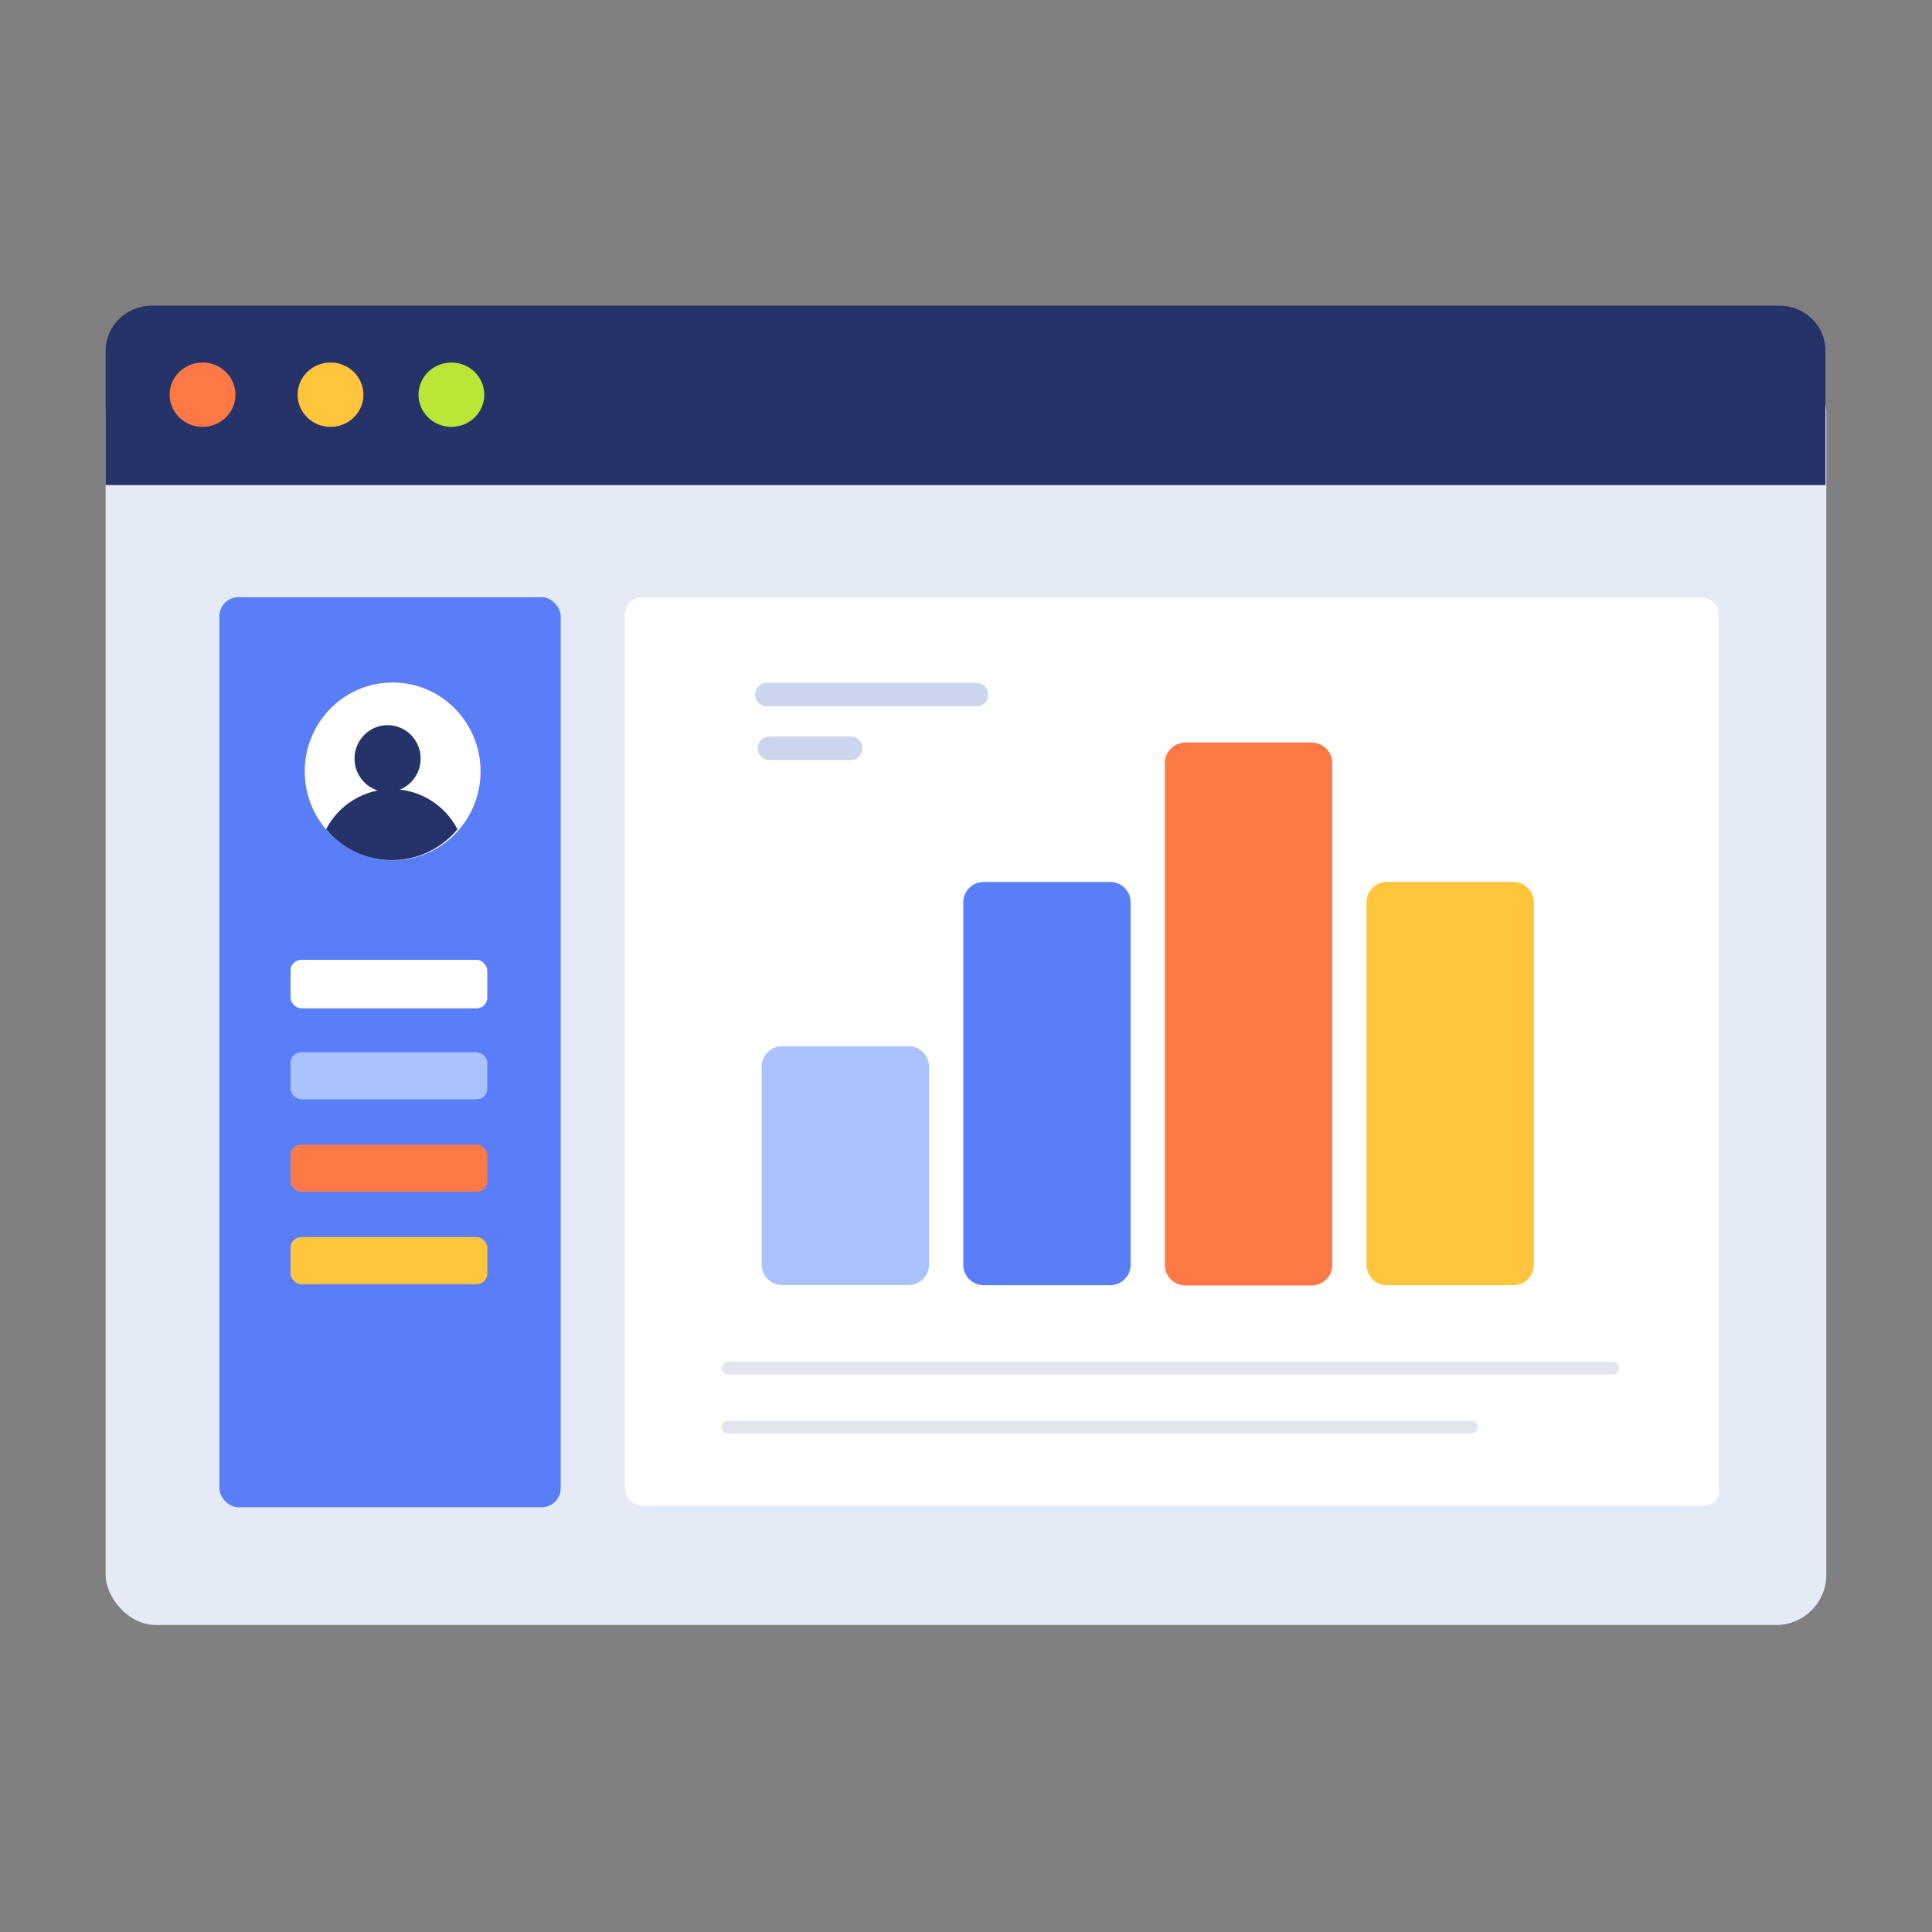 <?xml version="1.0" encoding="UTF-8"?>
<svg width="1024px" height="1024px" viewBox="0 0 1024 1024" version="1.1" xmlns="http://www.w3.org/2000/svg" xmlns:xlink="http://www.w3.org/1999/xlink">
    <rect x="0" y="0" width="1024" height="1024" fill="#808080" stroke="none"/>
    <!-- Generator: Sketch 61.2 (89653) - https://sketch.com -->
    <title>3.通用组件/彩色版/柱状图表02</title>
    <desc>Created with Sketch.</desc>
    <defs>
        <polygon id="path-1" points="160.619 23.005 385.087 23.005 385.087 149.587 160.619 149.587"></polygon>
        <polygon id="path-3" points="296.383 193.026 385.087 193.026 385.087 319.607 296.383 319.607"></polygon>
    </defs>
    <g id="3.通用组件/彩色版/柱状图表02" stroke="none" stroke-width="1" fill="none" fill-rule="evenodd">
        <g id="编组" transform="translate(56, 162)">
            <rect id="矩形" fill="#E4EBF7" fill-rule="nonzero" x="0" y="30.149" width="912" height="669.14" rx="26.647"></rect>
            <g id="分组-2" transform="translate(275.107, 154.512)">
                <path d="M0.15,472.447 L0.15,9.228 C0.15,4.193 4.232,0.111 9.267,0.111 L570.785,0.111 C575.82,0.111 579.902,4.193 579.902,9.228 L579.902,474.157 L579.902,474.157 C579.902,478.248 576.498,481.564 572.299,481.564 L9.267,481.564 C4.232,481.564 0.15,477.483 0.15,472.447 Z" id="Fill-30" fill="#FFFFFF"></path>
                <path d="M115.828,92.556 L82.646,92.556 C80.079,92.556 77.998,90.528 77.998,88.026 C77.998,85.525 80.079,83.498 82.646,83.498 L115.828,83.498 C118.396,83.498 120.477,85.525 120.477,88.026 C120.477,90.528 118.396,92.556 115.828,92.556" id="Fill-34" fill="#FFFFFF"></path>
                <path d="M116.365,114.29 L83.183,114.29 C80.616,114.29 78.535,112.262 78.535,109.761 C78.535,107.26 80.616,105.232 83.183,105.232 L116.365,105.232 C118.933,105.232 121.014,107.26 121.014,109.761 C121.014,112.262 118.933,114.29 116.365,114.29" id="Fill-36" fill="#FFFFFF"></path>
                <path d="M523.599,405.199 C525.487,405.199 527.018,406.729 527.018,408.618 C527.018,410.443 525.588,411.934 523.787,412.031 L523.599,412.036 L54.819,412.036 C52.931,412.036 51.4,410.506 51.4,408.618 C51.4,406.792 52.83,405.301 54.631,405.204 L54.819,405.199 L523.599,405.199 Z" id="Stroke-42" fill="#E4E6EF" fill-rule="nonzero"></path>
                <path d="M448.68,436.481 C450.568,436.481 452.099,438.012 452.099,439.9 C452.099,441.726 450.668,443.217 448.867,443.314 L448.68,443.319 L54.819,443.319 C52.931,443.319 51.4,441.789 51.4,439.9 C51.4,438.075 52.83,436.584 54.631,436.487 L54.819,436.481 L448.68,436.481 Z" id="Stroke-44" fill="#E4E6EF" fill-rule="nonzero"></path>
            </g>
            <path d="M24.429,-3.90798505e-14 L887.113,-3.90798505e-14 C900.605,-3.90798505e-14 911.542,10.696 911.542,23.891 L911.542,95.085 L-2.98427949e-13,95.085 L-2.98427949e-13,23.891 C-2.98427949e-13,10.696 10.937,-3.90798505e-14 24.429,-3.90798505e-14 Z" id="路径" fill="#253369" fill-rule="nonzero"></path>
            <ellipse id="椭圆形" fill="#FF7946" fill-rule="nonzero" cx="51.353" cy="47.201" rx="17.436" ry="17.052"></ellipse>
            <ellipse id="椭圆形" fill="#FFC53D" fill-rule="nonzero" cx="119.188" cy="47.201" rx="17.436" ry="17.052"></ellipse>
            <ellipse id="椭圆形" fill="#BAE637" fill-rule="nonzero" cx="183.254" cy="47.201" rx="17.436" ry="17.052"></ellipse>
            <polygon id="路径" fill="#FFFFFF" fill-rule="nonzero" points="308.936 385.807 297.719 377.555 308.936 369.322 320.153 377.555"></polygon>
            <g id="分组-copy-7" transform="translate(343.942, 199.736)">
                <mask id="mask-2" fill="white">
                    <use xlink:href="#path-1"></use>
                </mask>
                <g id="Clip-4"></g>
                <mask id="mask-4" fill="white">
                    <use xlink:href="#path-3"></use>
                </mask>
                <g id="Clip-6"></g>
                <path d="M306.169,308.81 C306.169,314.739 301.298,319.595 295.345,319.595 L228.288,319.595 C222.335,319.595 217.464,314.739 217.464,308.81 L217.464,42.632 C217.464,36.699 222.335,31.848 228.288,31.848 L295.345,31.848 C301.298,31.848 306.169,36.699 306.169,42.632 L306.169,308.81 Z" id="Fill-5" fill="#FF7946"></path>
                <path d="M6.306,12.617 C2.95,12.617 0.229,9.835 0.229,6.402 C0.229,2.97 2.95,0.188 6.306,0.188 L117.749,0.188 C121.105,0.188 123.825,2.97 123.825,6.402 C123.825,9.835 121.105,12.617 117.749,12.617 L6.306,12.617 Z" id="Fill-34" fill="#CCD7EE"></path>
                <path d="M7.696,41.076 C4.341,41.076 1.621,38.293 1.621,34.86 C1.621,31.429 4.341,28.647 7.696,28.647 L51.071,28.647 C54.427,28.647 57.148,31.429 57.148,34.86 C57.148,38.293 54.427,41.076 51.071,41.076 L7.696,41.076 Z" id="Fill-36" fill="#CCD7EE"></path>
                <path d="M92.465,308.581 C92.465,314.51 87.594,319.366 81.641,319.366 L14.588,319.366 C8.635,319.366 3.764,314.51 3.764,308.581 L3.764,203.564 C3.764,197.635 8.635,192.784 14.588,192.784 L81.641,192.784 C87.594,192.784 92.465,197.635 92.465,203.564 L92.465,308.581 Z" id="Fill-7" fill="#AAC2FE"></path>
                <path d="M199.314,308.676 C199.314,314.605 194.444,319.46 188.491,319.46 L121.438,319.46 C115.485,319.46 110.614,314.605 110.614,308.676 L110.614,116.5 C110.614,110.571 115.485,105.72 121.438,105.72 L188.491,105.72 C194.444,105.72 199.314,110.571 199.314,116.5 L199.314,308.676 Z" id="Fill-7-Copy" fill="#597EF7"></path>
                <path d="M413.019,308.676 C413.019,314.605 408.148,319.46 402.195,319.46 L335.142,319.46 C329.189,319.46 324.318,314.605 324.318,308.676 L324.318,116.5 C324.318,110.571 329.189,105.72 335.142,105.72 L402.195,105.72 C408.148,105.72 413.019,110.571 413.019,116.5 L413.019,308.676 Z" id="Fill-7-Copy-2" fill="#FFC53D"></path>
            </g>
            <rect id="矩形-copy-14" fill="#597EF7" fill-rule="nonzero" x="60.298" y="154.512" width="180.893" height="482.38" rx="10.13"></rect>
            <rect id="矩形-copy-15" fill="#FFFFFF" fill-rule="nonzero" x="97.983" y="346.711" width="104.308" height="25.739" rx="5.754"></rect>
            <rect id="矩形-copy-16" fill="#AAC2FE" fill-rule="nonzero" x="97.983" y="395.702" width="104.308" height="24.96" rx="5.667"></rect>
            <rect id="矩形-copy-17" fill="#FF7946" fill-rule="nonzero" x="97.983" y="444.694" width="104.308" height="24.96" rx="5.667"></rect>
            <rect id="矩形-copy-18" fill="#FFC53D" fill-rule="nonzero" x="97.983" y="493.686" width="104.308" height="24.96" rx="5.667"></rect>
            <ellipse id="椭圆形" fill="#FFFFFF" fill-rule="nonzero" cx="152.115" cy="246.859" rx="46.594" ry="47.124"></ellipse>
            <path d="M151.656,293.908 C165.085,293.916 177.83,287.916 186.47,277.518 C179.662,264.447 166.256,256.264 151.648,256.264 C137.041,256.264 123.634,264.447 116.826,277.518 C125.471,287.918 138.222,293.918 151.656,293.908 L151.656,293.908 Z" id="路径" fill="#253369" fill-rule="nonzero"></path>
            <ellipse id="椭圆形" fill="#253369" fill-rule="nonzero" cx="149.425" cy="240.07" rx="17.524" ry="17.723"></ellipse>
        </g>
    </g>
</svg>